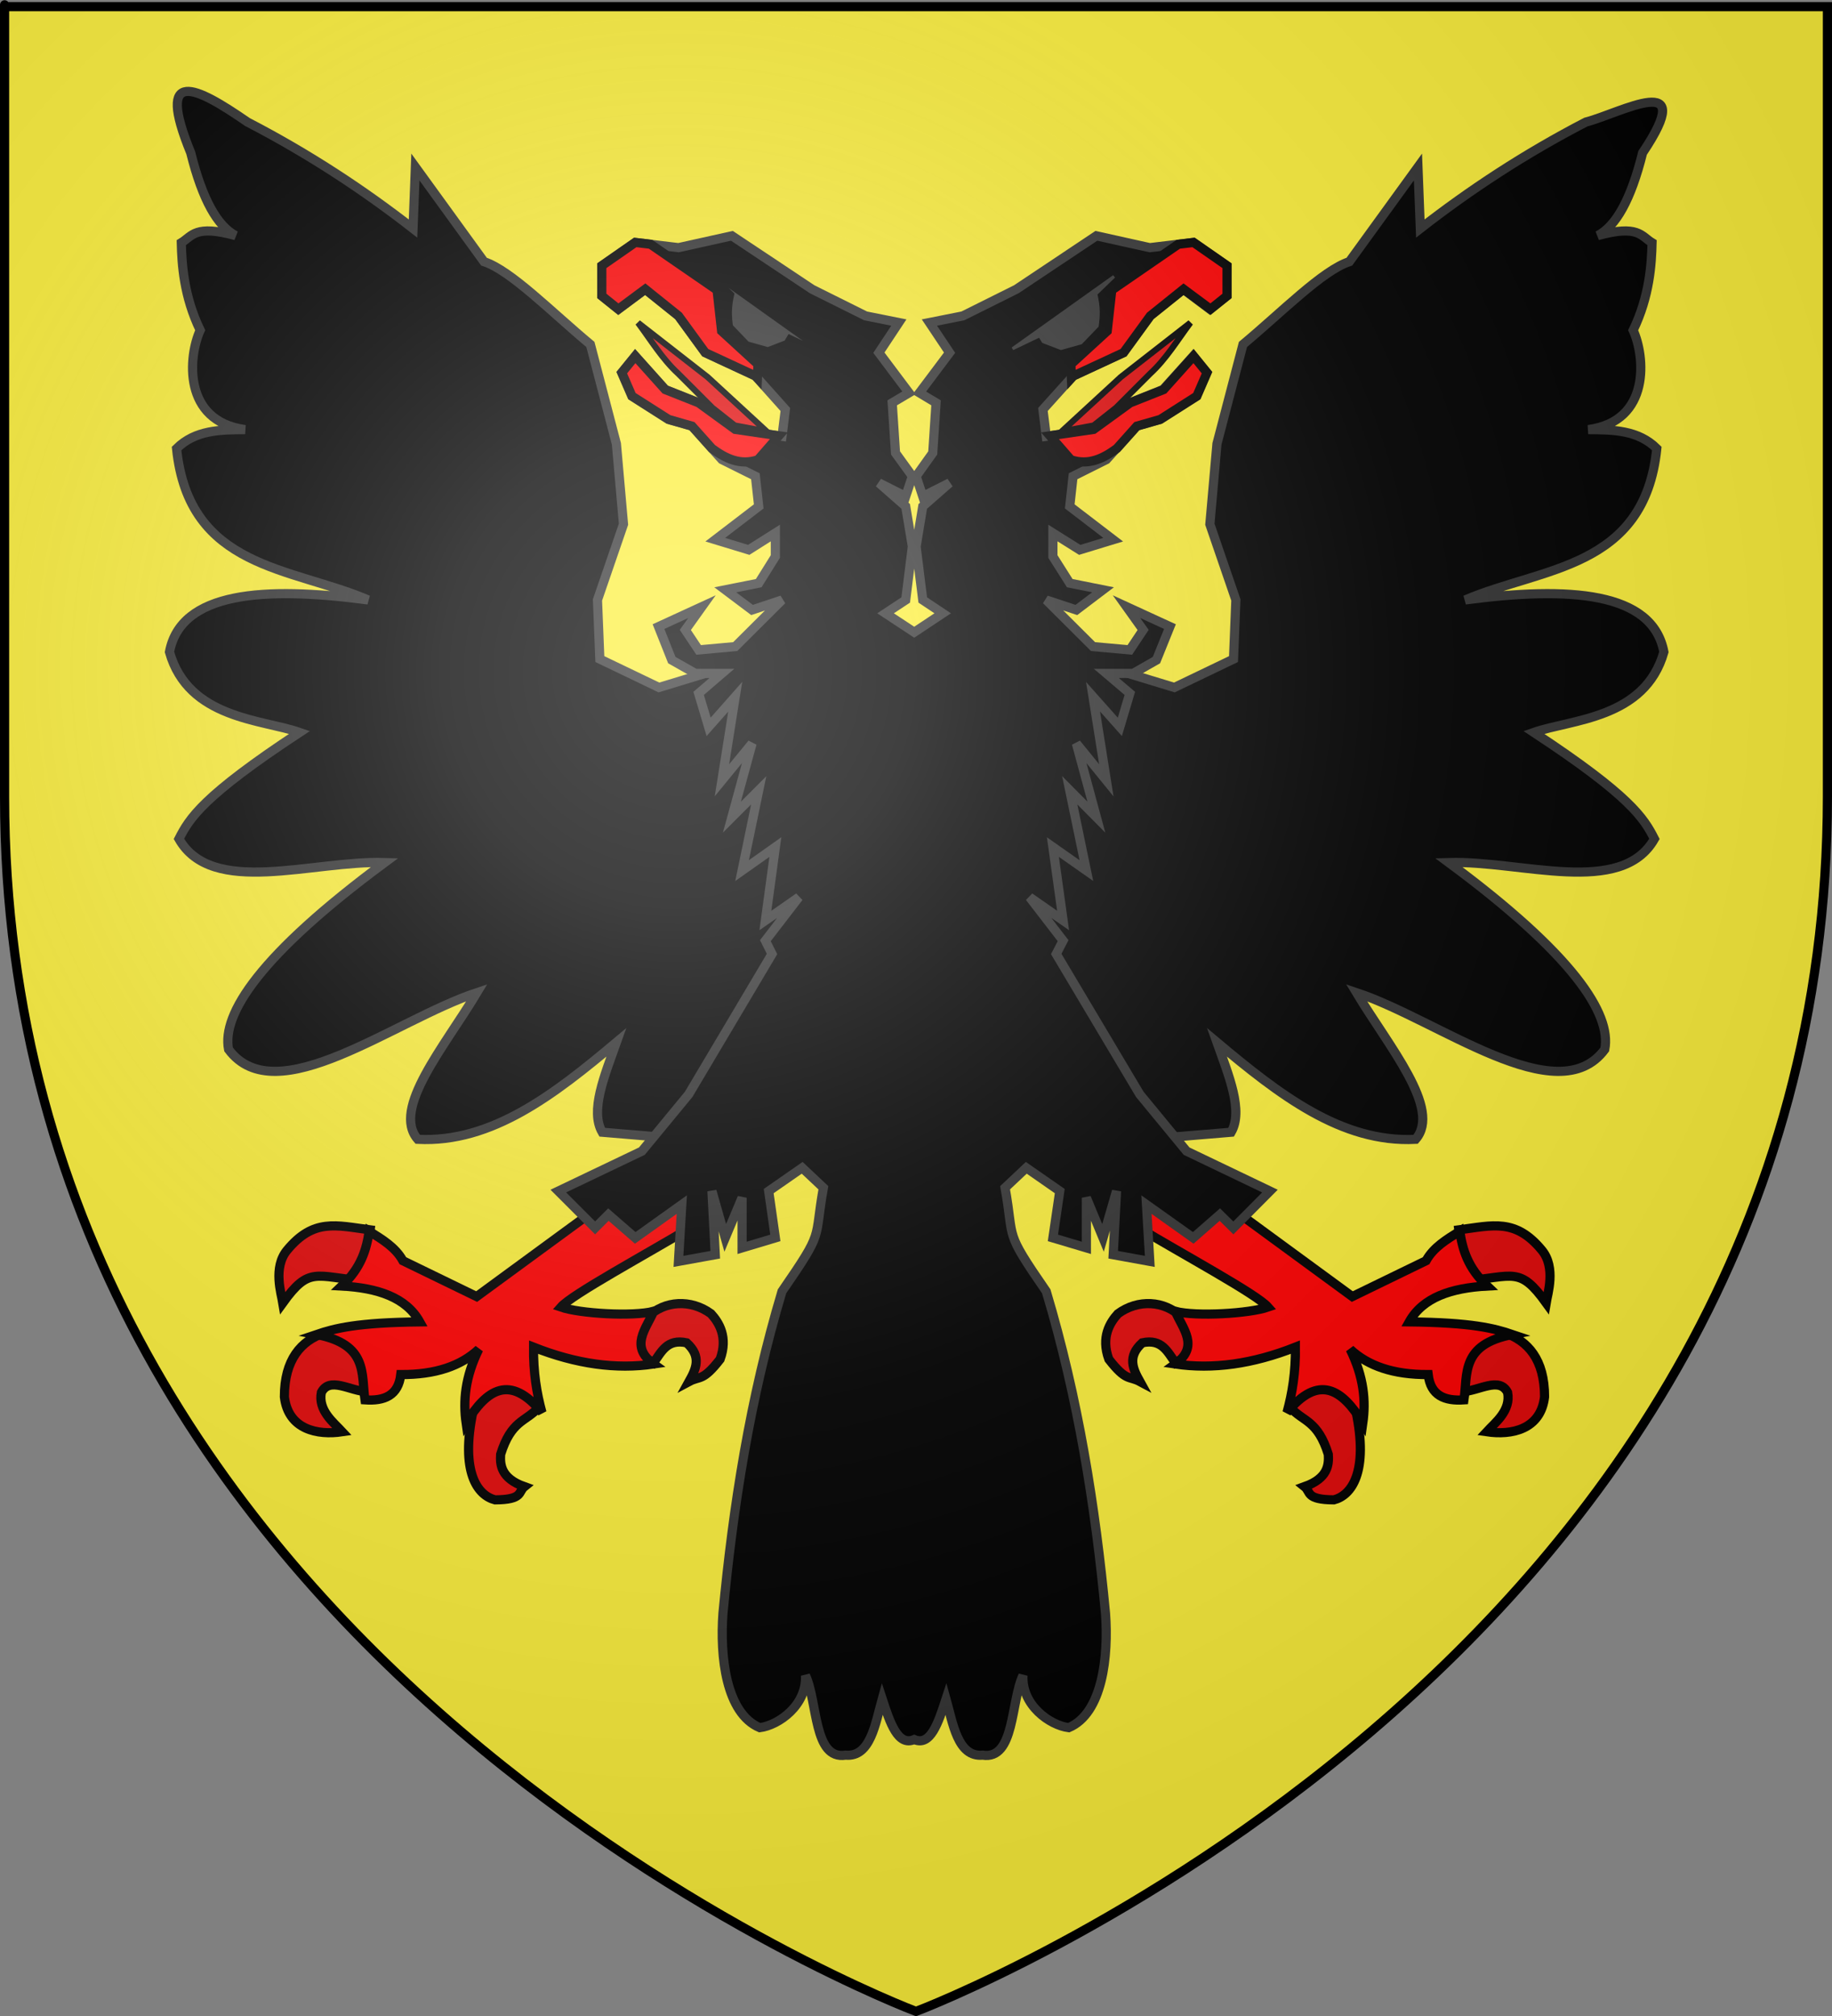 <?xml version="1.0" encoding="UTF-8" standalone="no"?>
<svg
   xmlns:dc="http://purl.org/dc/elements/1.1/"
   xmlns:cc="http://web.resource.org/cc/"
   xmlns:rdf="http://www.w3.org/1999/02/22-rdf-syntax-ns#"
   xmlns:svg="http://www.w3.org/2000/svg"
   xmlns="http://www.w3.org/2000/svg"
   xmlns:xlink="http://www.w3.org/1999/xlink"
   xmlns:sodipodi="http://sodipodi.sourceforge.net/DTD/sodipodi-0.dtd"
   xmlns:inkscape="http://www.inkscape.org/namespaces/inkscape"
   height="660"
   width="600"
   version="1.0"
   id="svg2"
   sodipodi:version="0.32"
   inkscape:version="0.45.1"
   sodipodi:docname="Blason ville fr La Roche-Bernard (Morbihan).svg"
   sodipodi:docbase="C:\Documents and Settings\Jimmy\Mes documents\Héraldique\Réalisations Perso\Blasons\Villes"
   inkscape:export-filename="/Users/olivier/Desktop/Blason Rouge/Blason_Vide_3D.png"
   inkscape:export-xdpi="144"
   inkscape:export-ydpi="144"
   inkscape:output_extension="org.inkscape.output.svg.inkscape">
  <rect width="100%" height="100%" fill="#808080" stroke="none"/>
  <sodipodi:namedview
     inkscape:window-height="578"
     inkscape:window-width="800"
     inkscape:pageshadow="2"
     inkscape:pageopacity="0.0"
     guidetolerance="10.0"
     gridtolerance="10.0"
     objecttolerance="10.0"
     borderopacity="1.0"
     bordercolor="#666666"
     pagecolor="#ffffff"
     id="base"
     showgrid="false"
     height="660px"
     inkscape:zoom="0.57878788"
     inkscape:cx="300"
     inkscape:cy="367.82793"
     inkscape:window-x="0"
     inkscape:window-y="0"
     inkscape:current-layer="layer4" />
  <desc
     id="desc4">Flag of Canton of Valais (Wallis)</desc>
  <defs
     id="defs6">
    <linearGradient
       id="linearGradient2893">
      <stop
         style="stop-color:white;stop-opacity:0.314;"
         offset="0"
         id="stop2895" />
      <stop
         id="stop2897"
         offset="0.19"
         style="stop-color:white;stop-opacity:0.251;" />
      <stop
         style="stop-color:#6b6b6b;stop-opacity:0.125;"
         offset="0.6"
         id="stop2901" />
      <stop
         style="stop-color:black;stop-opacity:0.125;"
         offset="1"
         id="stop2899" />
    </linearGradient>
    <linearGradient
       id="linearGradient2885">
      <stop
         id="stop2887"
         offset="0"
         style="stop-color:white;stop-opacity:1;" />
      <stop
         style="stop-color:white;stop-opacity:1;"
         offset="0.229"
         id="stop2891" />
      <stop
         id="stop2889"
         offset="1"
         style="stop-color:black;stop-opacity:1;" />
    </linearGradient>
    <linearGradient
       id="linearGradient2955">
      <stop
         id="stop2867"
         offset="0"
         style="stop-color:#fd0000;stop-opacity:1;" />
      <stop
         style="stop-color:#e77275;stop-opacity:0.659;"
         offset="0.5"
         id="stop2873" />
      <stop
         style="stop-color:black;stop-opacity:0.323;"
         offset="1"
         id="stop2959" />
    </linearGradient>
    <radialGradient
       inkscape:collect="always"
       xlink:href="#linearGradient2955"
       id="radialGradient2961"
       cx="225.524"
       cy="218.901"
       fx="225.524"
       fy="218.901"
       r="300"
       gradientTransform="matrix(-4.167939e-4,2.183,-1.884,-3.599562e-4,615.597,-289.121)"
       gradientUnits="userSpaceOnUse" />
    <polygon
       id="star"
       transform="scale(53,53)"
       points="0,-1 0.588,0.809 -0.951,-0.309 0.951,-0.309 -0.588,0.809 0,-1 " />
    <clipPath
       id="clip">
      <path
         d="M 0,-200 L 0,600 L 300,600 L 300,-200 L 0,-200 z "
         id="path10" />
    </clipPath>
    <radialGradient
       inkscape:collect="always"
       xlink:href="#linearGradient2955"
       id="radialGradient1911"
       gradientUnits="userSpaceOnUse"
       gradientTransform="matrix(-4.167939e-4,2.183,-1.884,-3.599562e-4,615.597,-289.121)"
       cx="225.524"
       cy="218.901"
       fx="225.524"
       fy="218.901"
       r="300" />
    <radialGradient
       inkscape:collect="always"
       xlink:href="#linearGradient2955"
       id="radialGradient2865"
       gradientUnits="userSpaceOnUse"
       gradientTransform="matrix(0,1.749,-1.593,-1.049767e-7,551.788,-191.29)"
       cx="225.524"
       cy="218.901"
       fx="225.524"
       fy="218.901"
       r="300" />
    <radialGradient
       inkscape:collect="always"
       xlink:href="#linearGradient2955"
       id="radialGradient2871"
       gradientUnits="userSpaceOnUse"
       gradientTransform="matrix(0,1.386,-1.323,-5.741131e-8,-158.082,-109.541)"
       cx="225.524"
       cy="218.901"
       fx="225.524"
       fy="218.901"
       r="300" />
    <radialGradient
       inkscape:collect="always"
       xlink:href="#linearGradient2893"
       id="radialGradient3163"
       gradientUnits="userSpaceOnUse"
       gradientTransform="matrix(1.353,0,0,1.349,-77.629,-85.747)"
       cx="221.445"
       cy="226.331"
       fx="221.445"
       fy="226.331"
       r="300" />
    <linearGradient
       id="linearGradient2569">
      <stop
         style="stop-color:white;stop-opacity:0.314"
         offset="0"
         id="stop2571" />
      <stop
         style="stop-color:white;stop-opacity:0.251"
         offset="0.19"
         id="stop2573" />
      <stop
         style="stop-color:#6b6b6b;stop-opacity:0.125"
         offset="0.6"
         id="stop2575" />
      <stop
         style="stop-color:black;stop-opacity:0.125"
         offset="1"
         id="stop2577" />
    </linearGradient>
    <linearGradient
       id="linearGradient2561">
      <stop
         style="stop-color:white;stop-opacity:1"
         offset="0"
         id="stop2563" />
      <stop
         style="stop-color:white;stop-opacity:1"
         offset="0.229"
         id="stop2565" />
      <stop
         style="stop-color:black;stop-opacity:1"
         offset="1"
         id="stop2567" />
    </linearGradient>
    <linearGradient
       id="linearGradient2553">
      <stop
         style="stop-color:#fd0000;stop-opacity:1"
         offset="0"
         id="stop2555" />
      <stop
         style="stop-color:#e77275;stop-opacity:0.659"
         offset="0.5"
         id="stop2557" />
      <stop
         style="stop-color:black;stop-opacity:0.323"
         offset="1"
         id="stop2559" />
    </linearGradient>
    <radialGradient
       cx="225.524"
       cy="218.901"
       r="300"
       fx="225.524"
       fy="218.901"
       id="radialGradient2551"
       xlink:href="#linearGradient2955"
       gradientUnits="userSpaceOnUse"
       gradientTransform="matrix(-4.167939e-4,2.183,-1.884,-3.599562e-4,615.597,-289.121)" />
    <polygon
       points="0,-1 0.588,0.809 -0.951,-0.309 0.951,-0.309 -0.588,0.809 0,-1 "
       transform="scale(53,53)"
       id="polygon2549" />
    <clipPath
       id="clipPath2545">
      <path
         d="M 0,-200 L 0,600 L 300,600 L 300,-200 L 0,-200 z "
         id="path2547" />
    </clipPath>
    <radialGradient
       cx="225.524"
       cy="218.901"
       r="300"
       fx="225.524"
       fy="218.901"
       id="radialGradient2543"
       xlink:href="#linearGradient2955"
       gradientUnits="userSpaceOnUse"
       gradientTransform="matrix(-4.167939e-4,2.183,-1.884,-3.599562e-4,615.597,-289.121)" />
    <radialGradient
       cx="225.524"
       cy="218.901"
       r="300"
       fx="225.524"
       fy="218.901"
       id="radialGradient2541"
       xlink:href="#linearGradient2955"
       gradientUnits="userSpaceOnUse"
       gradientTransform="matrix(0,1.749,-1.593,-1.049767e-7,551.788,-191.29)" />
    <radialGradient
       cx="225.524"
       cy="218.901"
       r="300"
       fx="225.524"
       fy="218.901"
       id="radialGradient2539"
       xlink:href="#linearGradient2955"
       gradientUnits="userSpaceOnUse"
       gradientTransform="matrix(0,1.386,-1.323,-5.741131e-8,-158.082,-109.541)" />
  </defs>
  <g
     inkscape:groupmode="layer"
     id="layer3"
     inkscape:label="Fond écu"
     style="display:inline"
     sodipodi:insensitive="true">
    <path
       id="path2855"
       style="fill:#fcef3c;fill-opacity:1;fill-rule:evenodd;stroke:none;stroke-width:1px;stroke-linecap:butt;stroke-linejoin:miter;stroke-opacity:1"
       d="M 300,658.5 C 300,658.5 598.5,546.18 598.5,260.728 C 598.5,-24.723 598.5,2.176 598.5,2.176 L 1.5,2.176 L 1.5,260.728 C 1.5,546.18 300,658.5 300,658.5 z "
       sodipodi:nodetypes="cccccc" />
  </g>
  <g
     inkscape:groupmode="layer"
     id="layer4"
     inkscape:label="Meubles">
    <g
       id="g3645"
       inkscape:label="Calque 1"
       transform="translate(-117.596,-235.493)">
      <g
         transform="translate(109.318,303.367)"
         id="g7133"
         sodipodi:insensitive="true" />
    </g>
    <g
       id="g7385">
      <g
         transform="translate(-117.596,-235.493)"
         id="g7387">
        <g
           transform="translate(109.318,303.367)"
           id="g7389" />
      </g>
      <g
         transform="translate(51.11,27.7)"
         style="display:inline"
         id="g5604">
        <g
           transform="translate(-88.031,-243.465)"
           id="g4707">
          <path
             d="M 270.165,304.909 L 277.135,311.104 L 275.973,320.011 L 281.008,326.981 L 289.14,328.53 L 294.948,325.432 L 296.11,323.496 L 305.017,327.756 L 270.165,304.909 z "
             style="fill:#000000;fill-opacity:1;fill-rule:evenodd;stroke:#000000;stroke-width:1px;stroke-linecap:butt;stroke-linejoin:miter;stroke-opacity:1"
             id="path17521" />
          <path
             d="M 404.121,304.909 L 397.15,311.104 L 398.312,320.011 L 393.278,326.981 L 385.146,328.53 L 379.337,325.432 L 378.175,323.496 L 369.269,327.756 L 404.121,304.909 z "
             style="fill:#000000;fill-opacity:1;fill-rule:evenodd;stroke:#000000;stroke-width:1px;stroke-linecap:butt;stroke-linejoin:miter;stroke-opacity:1"
             id="path21970" />
          <g
             id="g2025">
            <path
               d="M 514.703,618.399 C 525.867,616.94 533.234,614.557 541.911,625.069 C 546.574,630.719 543.784,639.355 543.304,642.309 C 534.628,630.287 532.718,633.695 516.901,635.115 L 514.703,618.399 z "
               style="fill:#e20909;fill-opacity:1;fill-rule:evenodd;stroke:#000000;stroke-width:3;stroke-linecap:butt;stroke-linejoin:miter;stroke-miterlimit:4;stroke-dasharray:none;stroke-opacity:1"
               id="path16173" />
            <path
               d="M 529.619,652.109 C 537.32,654.656 542.791,660.85 542.785,673.059 C 541.539,683.782 531.955,685.707 523.853,684.495 C 526.639,681.483 531.818,677.553 530.676,671.618 C 527.923,666.344 521.35,671.146 515.588,671.426 L 512.129,657.683 L 529.619,652.109 z "
               style="fill:#e20909;fill-opacity:1;fill-rule:evenodd;stroke:#000000;stroke-width:3;stroke-linecap:butt;stroke-linejoin:miter;stroke-miterlimit:4;stroke-dasharray:none;stroke-opacity:1"
               id="path16175" />
            <path
               d="M 480.992,677.672 C 485.207,697.747 479.546,705.312 473.784,706.791 C 464.454,706.733 466.291,704.153 464.174,702.466 C 471.93,699.706 472.162,695.236 471.958,691.895 C 468.476,680.749 463.824,681.26 459.657,676.711 L 468.979,666.236 C 472.992,670.024 477.689,671.755 480.992,677.672 z "
               style="fill:#e20909;fill-opacity:1;fill-rule:evenodd;stroke:#000000;stroke-width:3;stroke-linecap:butt;stroke-linejoin:miter;stroke-miterlimit:4;stroke-dasharray:none;stroke-opacity:1"
               id="path16177" />
            <path
               d="M 423.812,646.92 C 418.273,641.503 409.616,641.04 403.054,645.863 C 400.454,648.722 397.425,653.517 400.075,660.758 C 405.829,668.152 406.648,666.127 410.261,668.062 C 408.014,664.006 406.002,659.934 411.03,655.377 C 417.522,653.965 419.307,658.436 421.889,661.912 L 431.788,656.146 C 429.188,653.07 427.094,649.995 423.812,646.92 z "
               style="fill:#e20909;fill-opacity:1;fill-rule:evenodd;stroke:#000000;stroke-width:3;stroke-linecap:butt;stroke-linejoin:miter;stroke-miterlimit:4;stroke-dasharray:none;stroke-opacity:1"
               id="path16179" />
            <path
               d="M 158.139,618.399 C 146.976,616.94 139.609,614.557 130.932,625.069 C 126.268,630.719 129.059,639.355 129.539,642.309 C 138.215,630.287 140.125,633.695 155.942,635.115 L 158.139,618.399 z "
               style="fill:#e20909;fill-opacity:1;fill-rule:evenodd;stroke:#000000;stroke-width:3;stroke-linecap:butt;stroke-linejoin:miter;stroke-miterlimit:4;stroke-dasharray:none;stroke-opacity:1"
               id="path2005" />
            <path
               d="M 143.224,652.109 C 135.523,654.656 130.052,660.85 130.058,673.059 C 131.304,683.782 140.888,685.707 148.99,684.495 C 146.203,681.483 141.025,677.553 142.167,671.618 C 144.92,666.344 151.493,671.146 157.255,671.426 L 160.714,657.683 L 143.224,652.109 z "
               style="fill:#e20909;fill-opacity:1;fill-rule:evenodd;stroke:#000000;stroke-width:3;stroke-linecap:butt;stroke-linejoin:miter;stroke-miterlimit:4;stroke-dasharray:none;stroke-opacity:1"
               id="path2007" />
            <path
               d="M 191.851,677.672 C 187.636,697.747 193.297,705.312 199.059,706.791 C 208.389,706.733 206.552,704.153 208.669,702.466 C 200.912,699.706 200.68,695.236 200.885,691.895 C 204.367,680.749 209.018,681.26 213.185,676.711 L 203.864,666.236 C 199.851,670.024 195.153,671.755 191.851,677.672 z "
               style="fill:#e20909;fill-opacity:1;fill-rule:evenodd;stroke:#000000;stroke-width:3;stroke-linecap:butt;stroke-linejoin:miter;stroke-miterlimit:4;stroke-dasharray:none;stroke-opacity:1"
               id="path2009" />
            <path
               d="M 249.031,646.92 C 254.57,641.503 263.227,641.04 269.789,645.863 C 272.389,648.722 275.418,653.517 272.768,660.758 C 267.014,668.152 266.194,666.127 262.582,668.062 C 264.829,664.006 266.841,659.934 261.813,655.377 C 255.321,653.965 253.535,658.436 250.953,661.912 L 241.055,656.146 C 243.654,653.07 245.748,649.995 249.031,646.92 z "
               style="fill:#e20909;fill-opacity:1;fill-rule:evenodd;stroke:#000000;stroke-width:3;stroke-linecap:butt;stroke-linejoin:miter;stroke-miterlimit:4;stroke-dasharray:none;stroke-opacity:1"
               id="path2011" />
          </g>
          <g
             style="fill:#fcef3c;fill-opacity:1"
             id="g2035">
            <path
               d="M 430.816,604.353 L 479.814,640.238 L 503.967,628.507 C 506.419,624.057 510.774,621.511 515.009,618.845 C 515.917,624.826 517.618,630.807 523.981,636.788 C 512.192,637.421 502.892,640.543 498.447,648.52 C 518.94,648.747 526.254,650.622 532.262,652.66 C 515.272,655.892 517.642,665.577 516.389,674.054 C 510.08,674.491 505.465,672.67 504.658,665.772 C 493.317,665.841 484.944,662.942 479.124,657.491 C 483.591,666.571 484.3,674.399 483.264,681.645 C 476.516,670.531 468.829,665.519 458.42,678.194 C 460.162,671.885 461.275,664.946 461.181,656.801 C 447.14,662.357 434.045,664.127 421.845,662.322 C 429.786,656.571 424.31,650.82 421.845,645.069 C 428.699,646.848 446.055,645.81 452.214,643.68 C 448.532,639.473 424.533,626.559 409.427,617.456 L 403.212,592.621 L 430.816,604.353 z "
               style="fill:#ff0000;fill-opacity:1;fill-rule:evenodd;stroke:#000000;stroke-width:3;stroke-linecap:butt;stroke-linejoin:miter;stroke-miterlimit:4;stroke-dasharray:none;stroke-opacity:1"
               id="path16181" />
            <path
               d="M 242.027,604.353 L 193.029,640.238 L 168.875,628.507 C 166.424,624.057 162.069,621.511 157.834,618.845 C 156.926,624.826 155.225,630.807 148.862,636.788 C 160.651,637.421 169.951,640.543 174.396,648.52 C 153.903,648.747 146.589,650.622 140.581,652.66 C 157.571,655.892 155.2,665.577 156.453,674.054 C 162.763,674.491 167.378,672.67 168.185,665.772 C 179.526,665.841 187.899,662.942 193.719,657.491 C 189.252,666.571 188.543,674.399 189.579,681.645 C 196.327,670.531 204.014,665.519 214.422,678.194 C 212.68,671.885 211.568,664.946 211.662,656.801 C 225.703,662.357 238.797,664.127 250.998,662.322 C 243.057,656.571 248.532,650.82 250.998,645.069 C 244.143,646.848 226.788,645.81 220.629,643.68 C 224.311,639.473 248.309,626.559 263.415,617.456 L 269.631,592.621 L 242.027,604.353 z "
               style="fill:#ff0000;fill-opacity:1;fill-rule:evenodd;stroke:#000000;stroke-width:3;stroke-linecap:butt;stroke-linejoin:miter;stroke-miterlimit:4;stroke-dasharray:none;stroke-opacity:1"
               id="path2013" />
          </g>
          <g
             id="g2932">
            <path
               d="M 270.552,435.409 L 252.739,440.83 L 233.377,431.536 L 232.602,412.174 L 241.122,387.391 L 238.798,361.059 L 230.279,328.53 C 217.536,317.92 204.204,304.28 195.427,301.423 L 172.967,270.444 L 172.193,290.581 C 156.039,278.005 138.259,266.242 117.979,255.729 C 101.069,244.036 87.733,237.363 99.391,265.797 C 103.228,281.242 108.205,289.848 114.107,292.904 C 100.763,289.235 99.892,293.05 96.293,295.228 C 96.462,302.251 97.081,312.714 102.489,323.883 C 98.613,332.264 96.557,353.639 117.205,356.412 C 109.045,356.457 100.888,356.514 94.744,362.608 C 98.798,402.118 132.351,401.401 157.478,412.174 C 123.474,407.66 96.152,409.417 92.421,429.213 C 98.653,451.149 122.76,451.253 135.018,455.545 C 103.265,476.456 98.971,483.637 95.519,490.397 C 106.4,509.521 139.122,497.442 162.899,498.142 C 122.125,528.326 109.519,547.662 111.783,559.326 C 127.299,580.241 166.072,549.707 193.104,540.739 C 182.511,558.4 165.054,578.807 173.742,588.756 C 198.057,590.007 218.534,573.983 238.798,557.003 C 234.894,567.99 230.089,579.428 234.151,586.433 L 252.739,587.982 L 314.698,523.7 L 313.149,453.996 L 270.552,435.409 z "
               style="fill:#000000;fill-opacity:1;fill-rule:evenodd;stroke:#333333;stroke-width:3;stroke-linecap:butt;stroke-linejoin:miter;stroke-miterlimit:4;stroke-dasharray:none;stroke-opacity:1"
               id="path21066" />
            <path
               d="M 403.733,435.409 L 421.546,440.83 L 440.909,431.536 L 441.683,412.174 L 433.164,387.391 L 435.487,361.059 L 444.006,328.53 C 456.749,317.92 470.081,304.28 478.858,301.423 L 501.318,270.444 L 502.093,290.581 C 518.246,278.005 536.027,266.242 556.306,255.729 C 567.647,252.819 593.489,238.099 574.894,265.797 C 571.057,281.242 566.081,289.848 560.179,292.904 C 573.523,289.235 574.393,293.05 577.992,295.228 C 577.823,302.251 577.204,312.714 571.796,323.883 C 575.672,332.264 577.729,353.639 557.081,356.412 C 565.241,356.457 573.397,356.514 579.541,362.608 C 575.488,402.118 541.935,401.401 516.808,412.174 C 550.811,407.66 578.133,409.417 581.864,429.213 C 575.632,451.149 551.526,451.253 539.268,455.545 C 571.021,476.456 575.315,483.637 578.766,490.397 C 567.886,509.521 535.163,497.442 511.386,498.142 C 552.161,528.326 564.767,547.662 562.502,559.326 C 546.987,580.241 508.213,549.707 481.182,540.739 C 491.774,558.4 509.232,578.807 500.544,588.756 C 476.228,590.007 455.751,573.983 435.487,557.003 C 439.391,567.99 444.196,579.428 440.134,586.433 L 421.546,587.982 L 359.588,523.7 L 361.137,453.996 L 403.733,435.409 z "
               style="fill:#000000;fill-opacity:1;fill-rule:evenodd;stroke:#333333;stroke-width:3;stroke-linecap:butt;stroke-linejoin:miter;stroke-miterlimit:4;stroke-dasharray:none;stroke-opacity:1"
               id="path21964" />
            <path
               d="M 276.627,292.966 L 259.127,296.847 L 244.965,295.144 L 234.002,302.771 L 234.002,312.644 L 239.449,317.001 L 248.233,310.465 L 259.127,319.18 L 267.911,331.232 L 284.321,338.858 L 294.126,349.821 L 293.036,358.605 L 277.716,356.358 L 265.732,347.642 L 254.77,343.284 L 244.965,332.322 L 240.539,337.769 L 243.875,345.463 L 255.859,353.089 L 263.553,355.268 L 273.358,366.231 L 284.321,371.678 L 285.41,381.551 L 271.179,392.445 L 282.142,395.782 L 290.857,390.267 L 290.857,397.961 L 285.41,406.676 L 274.448,408.855 L 283.231,415.46 L 293.036,412.192 L 277.716,427.444 L 265.732,428.533 L 261.374,421.997 L 266.822,414.37 L 252.591,420.907 L 256.948,431.87 L 264.643,436.227 L 273.358,436.227 L 265.732,442.764 L 269,453.727 L 277.716,443.854 L 273.358,471.226 L 283.231,459.174 L 276.627,483.278 L 285.41,474.494 L 279.963,500.777 L 290.857,493.083 L 287.589,517.119 L 298.552,509.493 L 287.589,523.723 L 289.768,528.081 L 262.464,574.042 L 247.143,592.631 L 219.771,605.704 L 231.823,617.756 L 236.181,613.398 L 244.965,621.024 L 260.217,610.13 L 259.127,628.719 L 271.179,626.54 L 270.09,605.704 L 274.448,621.024 L 279.963,607.883 L 279.963,624.293 L 290.857,621.024 L 288.679,605.704 L 299.641,598.078 L 306.586,604.615 C 303.415,622.267 307.081,618.153 293.036,638.524 C 282.558,673.519 277.019,708.932 273.699,743.927 C 272.662,758.02 274.638,776.666 285.751,781.377 C 292.003,780.571 301.215,773.965 300.73,764.286 C 304.774,772.98 303.311,792.008 313.872,790.365 C 322.056,791.128 323.639,779.889 325.856,771.981 C 328.417,779.821 331.014,787.563 336.342,785.258 C 341.67,787.563 344.199,779.821 346.76,771.981 C 348.976,779.889 350.559,791.128 358.743,790.365 C 369.304,792.008 367.909,772.98 371.953,764.286 C 371.469,773.965 380.68,780.571 386.933,781.377 C 398.045,776.666 400.022,758.02 398.985,743.927 C 395.665,708.932 390.057,673.519 379.579,638.524 C 365.534,618.153 369.268,622.267 366.097,604.615 L 373.042,598.078 L 384.005,605.704 L 381.758,621.024 L 392.72,624.293 L 392.72,607.883 L 398.168,621.024 L 402.594,605.704 L 401.504,626.54 L 413.488,628.719 L 412.399,610.13 L 427.719,621.024 L 436.434,613.398 L 440.86,617.756 L 452.844,605.704 L 425.54,592.631 L 410.22,574.042 L 382.847,528.081 L 385.094,523.723 L 374.132,509.493 L 385.094,517.119 L 381.758,493.083 L 392.72,500.777 L 387.273,474.494 L 395.989,483.278 L 389.452,459.174 L 399.257,471.226 L 394.899,443.854 L 403.683,453.727 L 406.951,442.764 L 399.257,436.227 L 408.041,436.227 L 415.667,431.87 L 420.093,420.907 L 405.862,414.37 L 411.309,421.997 L 406.951,428.533 L 394.899,427.444 L 379.579,412.192 L 389.452,415.46 L 398.168,408.855 L 387.273,406.676 L 381.758,397.961 L 381.758,390.267 L 390.542,395.782 L 401.504,392.445 L 387.273,381.551 L 388.363,371.678 L 399.257,366.231 L 409.13,355.268 L 416.756,353.089 L 428.808,345.463 L 432.077,337.769 L 427.719,332.322 L 417.846,343.284 L 406.951,347.642 L 394.899,356.358 L 379.579,358.605 L 378.49,349.821 L 388.363,338.858 L 404.772,331.232 L 413.488,319.18 L 424.45,310.465 L 433.166,317.001 L 438.681,312.644 L 438.681,302.771 L 427.719,295.144 L 413.488,296.847 L 395.989,292.966 L 369.774,310.465 L 352.275,319.18 L 341.312,321.359 L 347.917,331.232 L 338.044,344.374 L 343.491,347.642 L 342.402,364.052 L 336.955,371.678 L 339.133,378.283 L 347.917,373.857 L 339.133,381.551 L 336.955,394.692 L 339.133,412.192 L 345.67,416.549 L 336.342,422.746 L 326.945,416.549 L 333.55,412.192 L 335.729,394.692 L 333.55,381.551 L 324.766,373.857 L 333.55,378.283 L 335.729,371.678 L 330.214,364.052 L 329.124,347.642 L 334.639,344.374 L 324.766,331.232 L 331.303,321.359 L 320.409,319.18 L 302.909,310.465 L 276.627,292.966 z "
               style="fill:#000000;fill-opacity:1;fill-rule:evenodd;stroke:#333333;stroke-width:3;stroke-linecap:butt;stroke-linejoin:miter;stroke-miterlimit:4;stroke-dasharray:none;stroke-opacity:1"
               id="path2611" />
          </g>
          <g
             style="fill:#e20909;fill-opacity:1"
             id="g2043">
            <path
               d="M 270.227,349.265 L 259.014,338.052 C 253.834,333.309 250.115,327.104 245.868,321.427 L 268.68,339.212 L 288.013,356.998 L 277.573,355.065 L 270.227,349.265 z "
               style="fill:#e20909;fill-opacity:1;fill-rule:evenodd;stroke:#000000;stroke-width:2;stroke-linecap:butt;stroke-linejoin:miter;stroke-miterlimit:4;stroke-dasharray:none;stroke-opacity:1"
               id="path2614" />
            <path
               d="M 402.43,349.265 L 413.643,338.052 C 418.824,333.309 422.543,327.104 426.789,321.427 L 403.977,339.212 L 384.645,356.998 L 395.084,355.065 L 402.43,349.265 z "
               style="fill:#e20909;fill-opacity:1;fill-rule:evenodd;stroke:#000000;stroke-width:2;stroke-linecap:butt;stroke-linejoin:miter;stroke-miterlimit:4;stroke-dasharray:none;stroke-opacity:1"
               id="path2616" />
          </g>
          <path
             d="M 271.03,306.261 L 276.987,312.017 C 275.907,316.439 276.112,319.576 276.543,322.486 L 281.856,328.013 L 288.399,329.846 L 294.199,327.613 L 295.359,325.68 L 304.252,329.933 L 271.03,306.261 z "
             style="fill:#333333;fill-opacity:1;fill-rule:evenodd;stroke:#000000;stroke-width:0.873;stroke-linecap:butt;stroke-linejoin:miter;stroke-miterlimit:4;stroke-dasharray:none;stroke-opacity:1"
             id="path2618" />
          <g
             style="fill:#fcef3c;fill-opacity:1"
             id="g2039">
            <path
               d="M 244.97,295.133 L 234.014,302.754 L 234.014,312.639 L 239.432,316.985 L 248.245,310.436 L 259.141,319.188 L 267.894,331.216 L 284.328,338.838 L 284.983,339.552 L 285.162,335.027 L 273.253,324.131 L 271.765,310.733 L 249.972,295.728 L 244.97,295.133 z M 244.97,332.348 L 240.564,337.766 L 243.898,345.447 L 255.867,353.069 L 263.548,355.272 L 270.097,362.596 C 274.601,365.899 279.348,368.229 285.162,366.288 L 292.01,358.428 L 277.719,356.344 L 265.751,347.65 L 254.795,343.304 L 244.97,332.348 z "
               style="fill:#ff0000;fill-opacity:1;fill-rule:evenodd;stroke:#000000;stroke-width:3;stroke-linecap:butt;stroke-linejoin:miter;stroke-miterlimit:4;stroke-dasharray:none;stroke-opacity:1"
               id="path13475" />
            <path
               d="M 427.835,295.133 L 438.791,302.754 L 438.791,312.639 L 433.372,316.985 L 424.56,310.436 L 413.663,319.188 L 404.91,331.216 L 388.476,338.838 L 387.821,339.552 L 387.643,335.027 L 399.551,324.131 L 401.04,310.733 L 422.833,295.728 L 427.835,295.133 z M 427.835,332.348 L 432.241,337.766 L 428.906,345.447 L 416.938,353.069 L 409.257,355.272 L 402.707,362.596 C 398.204,365.899 393.457,368.229 387.643,366.288 L 380.795,358.428 L 395.086,356.344 L 407.054,347.65 L 418.01,343.304 L 427.835,332.348 z "
               style="fill:#ff0000;fill-opacity:1;fill-rule:evenodd;stroke:#000000;stroke-width:3;stroke-linecap:butt;stroke-linejoin:miter;stroke-miterlimit:4;stroke-dasharray:none;stroke-opacity:1"
               id="path16183" />
          </g>
          <path
             d="M 401.766,306.261 L 395.81,312.017 C 396.889,316.439 396.684,319.576 396.253,322.486 L 390.94,328.013 L 384.397,329.846 L 378.597,327.613 L 377.437,325.68 L 368.544,329.933 L 401.766,306.261 z "
             style="fill:#333333;fill-opacity:1;fill-rule:evenodd;stroke:#333333;stroke-width:1;stroke-linecap:butt;stroke-linejoin:miter;stroke-miterlimit:4;stroke-dasharray:none;stroke-opacity:1"
             id="path18048" />
        </g>
      </g>
    </g>
  </g>
  <g
     inkscape:groupmode="layer"
     id="layer2"
     inkscape:label="Reflet final"
     sodipodi:insensitive="true">
    <path
       sodipodi:nodetypes="cccccc"
       d="M 300,658.5 C 300,658.5 598.5,546.18 598.5,260.728 C 598.5,-24.723 598.5,2.176 598.5,2.176 L 1.5,2.176 L 1.5,260.728 C 1.5,546.18 300,658.5 300,658.5 z "
       style="opacity:1;fill:url(#radialGradient3163);fill-opacity:1;fill-rule:evenodd;stroke:none;stroke-width:1px;stroke-linecap:butt;stroke-linejoin:miter;stroke-opacity:1"
       id="path2875"
       inkscape:export-xdpi="144"
       inkscape:export-ydpi="144" />
  </g>
  <g
     inkscape:groupmode="layer"
     id="layer1"
     inkscape:label="Contour final"
     sodipodi:insensitive="true">
    <path
       sodipodi:nodetypes="cccccc"
       d="M 300,658.5 C 300,658.5 1.5,546.18 1.5,260.728 C 1.5,-24.723 1.5,2.176 1.5,2.176 L 598.5,2.176 L 598.5,260.728 C 598.5,546.18 300,658.5 300,658.5 z "
       style="opacity:1;fill:none;fill-opacity:1;fill-rule:evenodd;stroke:#000000;stroke-width:3;stroke-linecap:butt;stroke-linejoin:miter;stroke-miterlimit:4;stroke-dasharray:none;stroke-opacity:1"
       id="path1411"
       inkscape:export-xdpi="144"
       inkscape:export-ydpi="144" />
  </g>
</svg>
